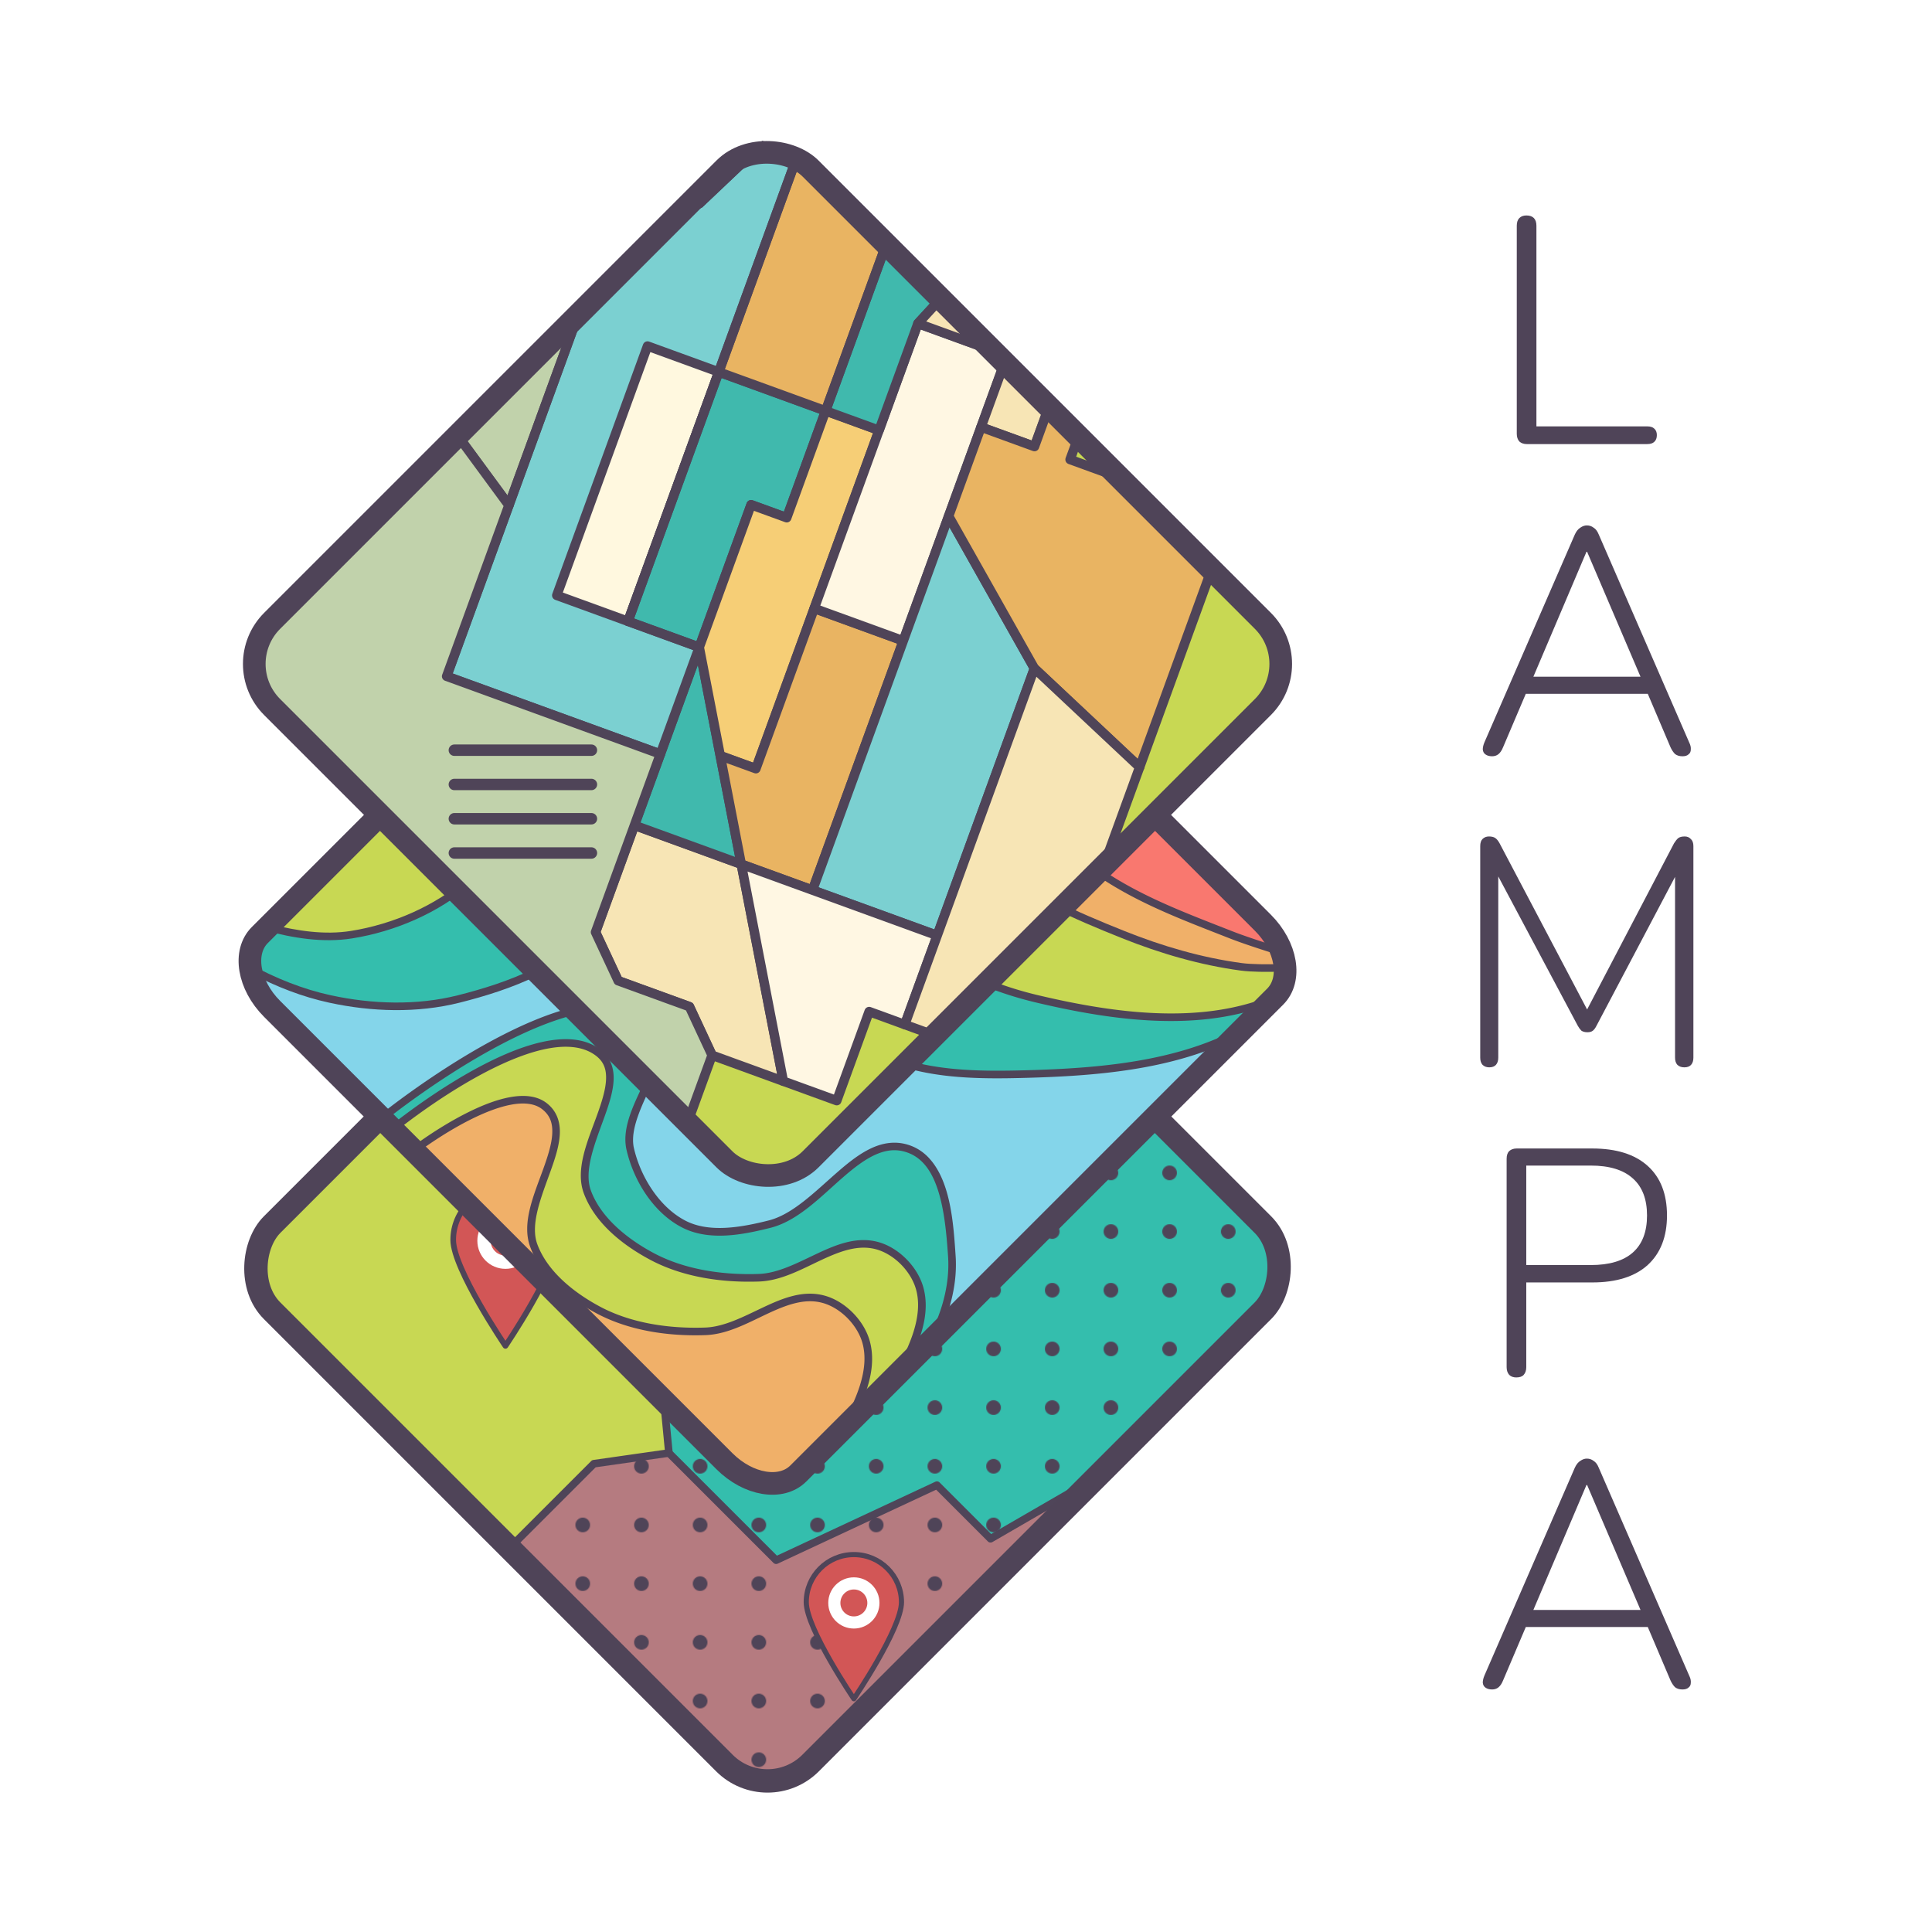<?xml version="1.0" encoding="UTF-8" standalone="no"?>
<!-- Created with Inkscape (http://www.inkscape.org/) -->

<svg
   width="512"
   height="512"
   viewBox="0 0 512 512"
   version="1.1"
   id="svg5"
   xml:space="preserve"
   inkscape:version="1.2.2 (732a01da63, 2022-12-09)"
   sodipodi:docname="lampa4.svg"
   inkscape:export-filename="lampa4.png"
   inkscape:export-xdpi="96"
   inkscape:export-ydpi="96"
   xmlns:inkscape="http://www.inkscape.org/namespaces/inkscape"
   xmlns:sodipodi="http://sodipodi.sourceforge.net/DTD/sodipodi-0.dtd"
   xmlns:xlink="http://www.w3.org/1999/xlink"
   xmlns="http://www.w3.org/2000/svg"
   xmlns:svg="http://www.w3.org/2000/svg"><sodipodi:namedview
     id="namedview7"
     pagecolor="#ffffff"
     bordercolor="#666666"
     borderopacity="1.0"
     inkscape:showpageshadow="2"
     inkscape:pageopacity="0.0"
     inkscape:pagecheckerboard="0"
     inkscape:deskcolor="#d1d1d1"
     inkscape:document-units="px"
     showgrid="false"
     inkscape:zoom="1.3266287"
     inkscape:cx="209.55374"
     inkscape:cy="200.13136"
     inkscape:window-width="1718"
     inkscape:window-height="1080"
     inkscape:window-x="1920"
     inkscape:window-y="0"
     inkscape:window-maximized="0"
     inkscape:current-layer="layer1"
     showguides="true"><inkscape:grid
       type="xygrid"
       id="grid132"
       empspacing="2" /></sodipodi:namedview><defs
     id="defs2"><pattern
   inkscape:collect="always"
   xlink:href="#pattern71279"
   id="pattern71287"
   patternTransform="matrix(0,0.243,-0.243,0,309.829,-155.805)" />
	
	
	
<pattern
   patternUnits="userSpaceOnUse"
   width="64"
   height="64"
   patternTransform="translate(-150.758,-3.769)"
   id="pattern63212"><g
     id="g63210"
     transform="translate(-221.242,3.769)"><rect
       style="fill:#34bead;fill-opacity:0.006;stroke:none;stroke-width:1.318;stroke-linecap:round;stroke-linejoin:round;stroke-dasharray:none;stroke-opacity:1"
       id="rect63206"
       width="64"
       height="64"
       x="221.242"
       y="-3.769"
       rx="0"
       ry="0" /><circle
       style="fill:#000000;fill-opacity:1;stroke:none;stroke-width:0.819;stroke-linecap:round;stroke-linejoin:round;stroke-dasharray:none;stroke-opacity:1"
       id="path63152"
       cx="253.242"
       cy="28.231"
       r="8" /></g></pattern><pattern
   patternUnits="userSpaceOnUse"
   width="64"
   height="64"
   patternTransform="translate(-237.336,0.212)"
   id="pattern71279"><g
     id="g71277"
     transform="translate(237.336,-0.212)"><rect
       style="fill:none;stroke:none"
       width="64"
       height="64"
       x="-237.336"
       y="0.212"
       id="rect70917" /><rect
       style="fill:#34bead;fill-opacity:0.006;stroke:none;stroke-width:1.318;stroke-linecap:round;stroke-linejoin:round;stroke-dasharray:none;stroke-opacity:1"
       id="rect70921"
       width="64"
       height="64"
       x="-237.336"
       y="0.212"
       rx="0"
       ry="0" /><circle
       style="fill:#4f4458;fill-opacity:1;stroke:none;stroke-width:0.819;stroke-linecap:round;stroke-linejoin:round;stroke-dasharray:none;stroke-opacity:1"
       id="circle70923"
       cx="-205.336"
       cy="32.212"
       r="8" /></g></pattern>
	
	

	
	
	
	

	
	

	
	
</defs><g
     inkscape:label="Layer 1"
     inkscape:groupmode="layer"
     id="layer1"><rect
       style="fill:#ffffff;fill-opacity:1;stroke:none;stroke-width:3;stroke-linecap:round;stroke-linejoin:round;stroke-dasharray:none;stroke-opacity:1"
       id="rect74589"
       width="512"
       height="512"
       x="0"
       y="0"
       ry="19.599" /><rect
       style="stroke:none;fill:url(#pattern71279)"
       width="64"
       height="64"
       x="-237.336"
       y="0.212"
       id="rect71285" /><g
       id="g1609"
       transform="translate(-163.168,-318.749)"><rect
         style="fill:#c8d853;fill-opacity:1;stroke-width:8.528;stroke-linecap:round;stroke-linejoin:round"
         id="rect981-2"
         width="201.807"
         height="201.807"
         x="621.24"
         y="102.837"
         ry="16.145"
         transform="rotate(45)" /><path
         id="path52644"
         style="fill:#f0b069;fill-opacity:1;stroke:none;stroke-width:2.009px;stroke-linecap:butt;stroke-linejoin:miter;stroke-opacity:1"
         d="m 366.566,518.672 c -4.127,0 -8.254,1.582 -11.416,4.744 l -77.664,77.664 20.336,20.336 59.662,-14.207 8.523,-48.299 22.729,-22.729 -16.441,-16.441 c -1.844,-0.702 -3.784,-1.068 -5.729,-1.068 z" /><path
         id="path48280"
         style="color:#000000;fill:#4f4458;fill-opacity:1;stroke-width:2.009;stroke-linecap:round;stroke-linejoin:round;-inkscape-stroke:none"
         d="m 388.027,535.473 -22.729,22.729 a 1.005,1.005 0 0 0 -0.281,0.535 l -8.406,47.648 -58.477,13.924 -19.939,-19.938 -1.418,1.418 20.334,20.336 a 1.005,1.005 0 0 0 0.943,0.268 l 59.664,-14.207 a 1.005,1.005 0 0 0 0.756,-0.801 l 8.469,-47.988 22.504,-22.504 z" /><path
         id="path65688"
         style="fill:#34bead;fill-opacity:1;stroke:none;stroke-width:2.009px;stroke-linecap:butt;stroke-linejoin:miter;stroke-opacity:1"
         d="m 388.736,536.182 -22.729,22.729 -8.523,48.299 -25.77,6.139 8.723,90.459 28.412,28.412 42.617,-19.889 14.205,14.207 27.92,-16.164 44.258,-44.258 c 4.651,-4.651 5.868,-11.387 3.678,-17.143 z" /><path
         id="path57211"
         style="fill:#b67a7f;fill-opacity:1;stroke:none;stroke-width:2.009px;stroke-linecap:round;stroke-linejoin:round;stroke-opacity:1"
         d="m 340.438,703.807 -19.887,2.842 -22.367,22.367 56.967,56.967 c 6.324,6.324 16.508,6.324 22.832,0 l 75.609,-75.609 -27.92,16.164 -14.205,-14.207 -42.617,19.889 z" /><path
         id="path50462"
         style="color:#000000;fill:#4f4458;fill-opacity:1;stroke-width:2.009;stroke-linecap:round;stroke-linejoin:round;-inkscape-stroke:none"
         d="m 388.027,535.472 -22.729,22.729 a 1.005,1.005 0 0 0 -0.28,0.535 l -8.407,47.65 -25.129,5.985 a 1.005,1.005 0 0 0 -0.766,1.071 l 8.629,89.506 -18.936,2.705 a 1.005,1.005 0 0 0 -0.569,0.286 l -22.729,22.729 1.421,1.421 22.493,-22.493 19.555,-2.791 a 1.005,1.005 0 0 0 0.86,-1.093 l -8.64,-89.589 24.918,-5.935 a 1.005,1.005 0 0 0 0.757,-0.802 l 8.468,-47.988 22.504,-22.504 z" /><path
         id="path52642"
         style="color:#000000;fill:#4f4458;fill-opacity:1;stroke-width:2.009;stroke-linecap:round;stroke-linejoin:round;-inkscape-stroke:none"
         d="m 340.438,702.803 a 1.004,1.004 0 0 0 -0.709,0.295 1.004,1.004 0 0 0 0,1.42 l 28.41,28.412 a 1.005,1.005 0 0 0 1.139,0.199 l 41.975,-19.592 13.709,13.709 a 1.005,1.005 0 0 0 1.213,0.158 l 24.666,-14.279 5.51,-5.51 -30.514,17.664 -13.66,-13.658 a 1.005,1.005 0 0 0 -1.137,-0.201 l -41.977,19.592 -27.914,-27.914 a 1.004,1.004 0 0 0 -0.711,-0.295 z" /><path
         id="path66422"
         style="fill:url(#pattern71287);fill-opacity:1;stroke:none;stroke-width:2.009px;stroke-linecap:butt;stroke-linejoin:miter;stroke-opacity:1"
         d="m 366.566,518.672 c -4.127,0 -8.254,1.582 -11.416,4.744 l -77.664,77.664 20.336,20.336 59.662,-14.207 -25.77,6.139 8.723,90.461 -19.887,2.84 -22.367,22.367 56.967,56.967 c 6.324,6.324 16.508,6.324 22.832,0 L 497.85,666.115 c 4.651,-4.651 5.868,-11.387 3.678,-17.143 L 388.736,536.184 372.291,519.738 c -1.843,-0.701 -3.781,-1.066 -5.725,-1.066 z" /><g
         id="g71296"
         transform="matrix(1.123,0,0,1.123,373.295,220.429)"><path
           style="fill:#d25656;fill-opacity:1;stroke:#4f4458;stroke-width:1.25;stroke-linecap:round;stroke-linejoin:round;stroke-dasharray:none;stroke-opacity:1"
           d="m -25.732,313.224 c 0,6.4 -11.564,23.456 -11.564,23.456 0,0 -11.564,-17.055 -11.564,-23.456 0,-6.4 5.164,-11.564 11.564,-11.564 6.4,0 11.564,5.2 11.564,11.564 z"
           id="path66793" /><circle
           style="fill:#ffffff;stroke-width:0.091"
           cx="-37.296"
           cy="313.405"
           r="6.219"
           id="circle66795" /><circle
           style="fill:#d25656;fill-opacity:1;stroke-width:0.091"
           cx="-37.296"
           cy="313.405"
           r="3.273"
           id="circle66797" /></g><g
         id="g71304"
         transform="matrix(1.342,0,0,1.342,434.541,276.669)"><g
           id="g72777"
           transform="matrix(0.813,0,0,0.813,-3.277,93.097)"><path
             style="fill:#d25656;fill-opacity:1;stroke:#4f4458;stroke-width:1.25;stroke-linecap:round;stroke-linejoin:round;stroke-dasharray:none;stroke-opacity:1"
             d="m -25.732,313.224 c 0,6.4 -11.564,23.456 -11.564,23.456 0,0 -11.564,-17.055 -11.564,-23.456 0,-6.4 5.164,-11.564 11.564,-11.564 6.4,0 11.564,5.2 11.564,11.564 z"
             id="path71298" /><circle
             style="fill:#ffffff;stroke-width:0.091"
             cx="-37.296"
             cy="313.405"
             r="6.219"
             id="circle71300" /><circle
             style="fill:#d25656;fill-opacity:1;stroke-width:0.091"
             cx="-37.296"
             cy="313.405"
             r="3.273"
             id="circle71302" /></g></g><g
         id="g71312"
         transform="matrix(1.197,0,0,1.197,341.758,272.416)"><path
           style="fill:#d25656;fill-opacity:1;stroke:#4f4458;stroke-width:1.25;stroke-linecap:round;stroke-linejoin:round;stroke-dasharray:none;stroke-opacity:1"
           d="m -25.732,313.224 c 0,6.4 -11.564,23.456 -11.564,23.456 0,0 -11.564,-17.055 -11.564,-23.456 0,-6.4 5.164,-11.564 11.564,-11.564 6.4,0 11.564,5.2 11.564,11.564 z"
           id="path71306" /><circle
           style="fill:#ffffff;stroke-width:0.091"
           cx="-37.296"
           cy="313.405"
           r="6.219"
           id="circle71308" /><circle
           style="fill:#d25656;fill-opacity:1;stroke-width:0.091"
           cx="-37.296"
           cy="313.405"
           r="3.273"
           id="circle71310" /></g><g
         id="g72046"
         transform="matrix(2.009,0,0,2.009,484.453,-3.09)"><path
           style="fill:#d25656;fill-opacity:1;stroke:#4f4458;stroke-width:1.25;stroke-linecap:round;stroke-linejoin:round;stroke-dasharray:none;stroke-opacity:1"
           d="m -25.732,313.224 c 0,6.4 -11.564,23.456 -11.564,23.456 0,0 -11.564,-17.055 -11.564,-23.456 0,-6.4 5.164,-11.564 11.564,-11.564 6.4,0 11.564,5.2 11.564,11.564 z"
           id="path72040" /><circle
           style="fill:#ffffff;stroke-width:0.091"
           cx="-37.296"
           cy="313.405"
           r="6.219"
           id="circle72042" /><circle
           style="fill:#d25656;fill-opacity:1;stroke-width:0.091"
           cx="-37.296"
           cy="313.405"
           r="3.273"
           id="circle72044" /></g><rect
         style="fill:none;fill-opacity:1;stroke:#4f4458;stroke-width:6.2;stroke-linecap:round;stroke-linejoin:round;stroke-dasharray:none;stroke-opacity:1"
         id="rect73588"
         width="201.807"
         height="201.807"
         x="621.24"
         y="102.837"
         ry="16.145"
         transform="rotate(45)" /></g><g
       id="g1404"
       transform="translate(-80.53,5.981)"><path
         id="rect986"
         style="fill:#84d5ea;fill-opacity:1;stroke-width:8.528;stroke-linecap:round;stroke-linejoin:round"
         d="M 149.383,241.816 275.774,115.425 c 4.517,-4.517 13.246,-3.063 19.57,3.262 l 119.867,119.867 c 6.324,6.324 7.779,15.053 3.262,19.57 L 292.083,384.515 c -4.517,4.517 -13.246,3.063 -19.57,-3.262 L 152.645,261.386 c -6.324,-6.324 -7.779,-15.053 -3.262,-19.57 z"
         sodipodi:nodetypes="sssssssss" /><path
         id="path1054"
         style="fill:#34bead;fill-opacity:1;stroke:none;stroke-width:2.009px;stroke-linecap:butt;stroke-linejoin:miter;stroke-opacity:1"
         d="m 237.965,153.232 -88.582,88.584 c -2.23,2.23 -2.991,5.488 -2.443,8.975 6.663,3.571 13.746,6.386 21.061,7.971 11.107,2.406 23.074,2.778 34.094,0 13.559,-3.418 28.35,-8.85 36.934,-19.889 9.588,-12.33 11.789,-29.844 11.365,-45.457 -0.36,-13.275 -7.808,-25.388 -11.742,-38.072 -0.219,-0.706 -0.462,-1.406 -0.686,-2.111 z" /><path
         id="path3337"
         style="fill:#c8d853;fill-opacity:1;stroke:none;stroke-width:2.009px;stroke-linecap:butt;stroke-linejoin:miter;stroke-opacity:1"
         d="m 224.943,166.256 -73.498,73.498 c 7.266,1.915 14.892,3.131 22.236,1.961 11.301,-1.8 22.614,-6.7 31.252,-14.205 9.321,-8.099 16.786,-19.3 19.889,-31.252 2.523,-9.721 1.665,-19.87 0.121,-30.002 z" /><path
         id="path4793"
         style="fill:#34bead;fill-opacity:1;stroke:none;stroke-width:2.009px;stroke-linecap:butt;stroke-linejoin:miter;stroke-opacity:1"
         d="m 282.283,112.805 c -2.53,0.072 -4.816,0.925 -6.51,2.619 l -7.553,7.553 c 0.804,3.91 1.541,7.658 2.059,10.775 4.217,25.379 7.101,51.023 8.523,76.711 0.524,9.456 -3.624,19.661 0,28.41 6.15,14.848 19.719,26.906 34.094,34.094 11.979,5.99 26.387,6.053 39.775,5.682 19.171,-0.532 39.496,-2.233 56.453,-11.178 l 7.344,-7.344 c 4.957,-6.317 4.533,-15.428 -1.293,-21.254 L 292.803,116.5 c -3.393,-2.511 -7.169,-3.791 -10.52,-3.695 z" /><path
         id="path4795"
         style="fill:#c8d853;fill-opacity:1;stroke:none;stroke-width:2.009px;stroke-linecap:butt;stroke-linejoin:miter;stroke-opacity:1"
         d="m 282.283,112.805 c -2.53,0.072 -4.816,0.925 -6.51,2.619 l -0.049,0.049 c 1.167,3.568 2.263,7.002 3.078,9.756 7.496,25.33 9.934,52.243 19.889,76.711 5.755,14.145 11.635,29.281 22.729,39.775 9.23,8.732 21.728,14.128 34.094,17.047 20.014,4.725 42.651,7.868 61.744,0.283 4.111,-6.241 3.419,-14.671 -2.082,-20.172 L 292.803,116.5 c -3.393,-2.511 -7.169,-3.791 -10.52,-3.695 z" /><path
         id="path5523"
         style="fill:#f0b069;fill-opacity:1;stroke:none;stroke-width:2.009px;stroke-linecap:butt;stroke-linejoin:miter;stroke-opacity:1"
         d="m 285.234,113.082 c 3.207,6.914 7.61,16.475 10.615,23.512 8.011,18.761 12.458,39.197 22.729,56.822 6.106,10.479 13.414,20.646 22.729,28.412 10.74,8.954 23.951,14.699 36.936,19.887 10.027,4.006 20.55,7.09 31.252,8.523 2.75,0.368 6.871,0.371 10.377,0.283 0.074,-4.203 -1.475,-8.428 -4.695,-11.648 L 292.803,116.5 c -2.427,-1.796 -5.046,-2.936 -7.568,-3.418 z" /><path
         id="path5525"
         style="fill:#f9786f;fill-opacity:1;stroke:none;stroke-width:2.009px;stroke-linecap:butt;stroke-linejoin:miter;stroke-opacity:1"
         d="m 290.167,113.865 c 0,0 9.329,17.127 14.206,25.57 5.524,9.564 11.059,19.131 17.047,28.411 8.118,12.582 15.354,25.986 25.57,36.934 8.274,8.867 18.076,16.383 28.411,22.729 9.751,5.988 20.601,10.023 31.252,14.206 3.648,1.432 8.768,3.082 12.599,4.287 -0.715,-2.601 -2.024,-5.076 -4.076,-7.128 z" /><path
         id="path5527"
         style="fill:#34bead;fill-opacity:1;stroke:none;stroke-width:2.009px;stroke-linecap:butt;stroke-linejoin:miter;stroke-opacity:1"
         d="m 325.97,301.578 c -1.253,-1.341 -2.752,-2.388 -4.55,-3.041 -13.144,-4.771 -23.376,16.469 -36.934,19.888 -7.346,1.852 -15.992,3.467 -22.729,0 -7.244,-3.728 -12.368,-11.951 -14.206,-19.888 -2.599,-11.224 14.53,-26.714 5.682,-34.093 -19.324,-16.118 -71.028,25.57 -71.028,25.57 l 90.916,90.916 c 6.296,6.296 16.433,6.296 22.729,0 l 31.252,-31.252 c 3.848,-6.796 6.211,-14.937 5.682,-22.729 -0.561,-8.268 -1.383,-19.56 -6.814,-25.37 z" /><path
         id="path5529"
         style="fill:#c8d853;fill-opacity:1;stroke:none;stroke-width:2.009px;stroke-linecap:butt;stroke-linejoin:miter;stroke-opacity:1"
         d="m 319.982,328.369 c -2.015,-2.024 -4.497,-3.574 -7.086,-4.262 -10.436,-2.771 -20.461,8.152 -31.252,8.523 -9.652,0.332 -19.896,-1.125 -28.411,-5.682 -7.085,-3.792 -14.259,-9.51 -17.047,-17.047 -4.284,-11.581 12.691,-29.488 2.841,-36.934 -15.297,-11.564 -53.981,19.888 -53.981,19.888 l 88.074,88.074 c 6.296,6.296 16.433,6.296 22.729,0 l 22.729,-22.729 c 3.848,-6.796 7.767,-15.203 5.682,-22.729 -0.715,-2.581 -2.263,-5.079 -4.278,-7.103 z" /><path
         id="path5531"
         style="fill:#f0b069;fill-opacity:1;stroke:none;stroke-width:2.009px;stroke-linecap:butt;stroke-linejoin:miter;stroke-opacity:1"
         d="m 305.777,342.574 c -2.015,-2.024 -4.497,-3.574 -7.086,-4.262 -10.436,-2.771 -20.461,8.152 -31.252,8.523 -9.652,0.332 -19.896,-1.125 -28.411,-5.682 -7.085,-3.792 -14.259,-9.51 -17.047,-17.047 -4.284,-11.581 12.574,-29.335 2.841,-36.934 -9.442,-7.372 -34.093,11.364 -34.093,11.364 l 82.392,82.392 c 6.296,6.296 16.433,6.296 22.729,0 l 8.523,-8.523 c 3.848,-6.796 7.767,-15.203 5.682,-22.729 -0.715,-2.581 -2.263,-5.079 -4.278,-7.103 z" /><path
         id="path41409"
         style="color:#000000;fill:#4f4458;stroke-width:2.009;stroke-linecap:round;-inkscape-stroke:none"
         d="m 306.49,341.867 c -2.126,-2.134 -4.744,-3.78 -7.541,-4.522 -5.612,-1.49 -10.983,0.696 -16.178,3.144 -5.195,2.448 -10.297,5.169 -15.365,5.344 -9.527,0.328 -19.605,-1.122 -27.903,-5.563 -6.963,-3.727 -13.927,-9.345 -16.578,-16.511 -1.935,-5.232 0.988,-12.392 3.465,-19.269 1.239,-3.439 2.339,-6.799 2.494,-9.919 0.155,-3.119 -0.75,-6.085 -3.443,-8.188 -2.69,-2.101 -6.335,-2.278 -10.124,-1.529 -3.789,0.75 -7.819,2.436 -11.539,4.342 -7.441,3.813 -13.656,8.54 -13.656,8.54 a 1.004,1.004 0 0 0 -0.072,0.122 l 1.398,1.398 c 0.308,-0.233 6.19,-4.658 13.246,-8.274 3.622,-1.856 7.524,-3.469 11.012,-4.159 3.488,-0.69 6.468,-0.445 8.498,1.14 2.173,1.696 2.809,3.8 2.675,6.509 -0.135,2.709 -1.157,5.936 -2.381,9.333 -2.448,6.795 -5.809,14.302 -3.46,20.651 2.925,7.907 10.309,13.725 17.516,17.582 8.732,4.673 19.141,6.138 28.919,5.802 5.723,-0.197 11.032,-3.121 16.156,-5.535 5.124,-2.414 9.98,-4.305 14.805,-3.024 2.381,0.632 4.726,2.087 6.631,4.001 1.905,1.913 3.363,4.282 4.023,6.664 1.947,7.028 -1.771,15.222 -5.588,21.963 a 1.004,1.004 0 0 0 0.211,1.16 l 3.171,-3.171 c 3.277,-6.272 6.051,-13.598 4.142,-20.49 -0.77,-2.78 -2.408,-5.407 -4.534,-7.541 z" /><path
         id="path41411"
         style="color:#000000;fill:#4f4458;stroke-width:2.009;stroke-linecap:round;-inkscape-stroke:none"
         d="m 320.695,327.661 c -2.125,-2.134 -4.744,-3.78 -7.541,-4.522 -5.612,-1.49 -10.983,0.696 -16.178,3.144 -5.195,2.448 -10.297,5.169 -15.365,5.344 -9.527,0.328 -19.605,-1.122 -27.903,-5.563 -6.963,-3.727 -13.927,-9.345 -16.578,-16.511 -1.934,-5.228 1.015,-12.431 3.507,-19.327 1.246,-3.448 2.353,-6.812 2.503,-9.927 0.149,-3.115 -0.776,-6.07 -3.504,-8.132 -4.161,-3.146 -9.791,-3.305 -15.72,-1.948 -5.929,1.357 -12.261,4.245 -18.101,7.48 -11.68,6.471 -21.403,14.378 -21.403,14.378 a 1.004,1.004 0 0 0 -0.05,0.094 l 1.401,1.401 c 0.227,-0.184 9.677,-7.83 21.025,-14.117 5.743,-3.182 11.95,-5.99 17.577,-7.278 5.626,-1.288 10.569,-1.043 14.056,1.593 2.197,1.661 2.843,3.733 2.713,6.431 -0.129,2.699 -1.152,5.935 -2.383,9.342 -2.462,6.814 -5.857,14.356 -3.507,20.709 2.925,7.907 10.309,13.725 17.516,17.582 8.732,4.673 19.141,6.138 28.919,5.802 5.723,-0.197 11.032,-3.121 16.156,-5.535 5.124,-2.414 9.98,-4.305 14.805,-3.024 2.381,0.632 4.726,2.088 6.631,4.001 1.905,1.913 3.363,4.282 4.023,6.664 1.947,7.029 -1.771,15.222 -5.588,21.963 a 1.004,1.004 0 0 0 0.211,1.16 l 3.171,-3.171 c 3.277,-6.272 6.051,-13.598 4.142,-20.49 -0.77,-2.78 -2.408,-5.407 -4.534,-7.541 z" /><path
         id="path41413"
         style="color:#000000;fill:#4f4458;stroke-width:2.009;stroke-linecap:round;-inkscape-stroke:none"
         d="m 326.705,300.893 c -1.348,-1.442 -2.988,-2.59 -4.941,-3.299 -3.55,-1.288 -6.988,-0.805 -10.171,0.644 -3.183,1.448 -6.173,3.823 -9.145,6.415 -5.943,5.182 -11.85,11.196 -18.209,12.799 -7.299,1.84 -15.709,3.329 -22.021,0.081 -6.881,-3.541 -11.907,-11.534 -13.687,-19.219 -1.167,-5.041 2.247,-11.6 5.119,-17.843 1.436,-3.122 2.713,-6.163 3.06,-9.042 0.347,-2.88 -0.366,-5.697 -2.833,-7.755 -5.164,-4.307 -12.385,-4.692 -20.107,-3.016 -7.722,1.676 -16.061,5.416 -23.78,9.647 -15.44,8.461 -28.417,18.928 -28.417,18.928 a 1.004,1.004 0 0 0 -0.053,0.097 l 1.401,1.401 c 0.237,-0.191 12.936,-10.389 28.037,-18.664 7.622,-4.177 15.832,-7.837 23.239,-9.444 7.407,-1.607 13.894,-1.158 18.392,2.594 1.957,1.632 2.421,3.52 2.125,5.971 -0.295,2.451 -1.479,5.367 -2.894,8.443 -2.83,6.152 -6.681,12.95 -5.249,19.133 1.896,8.188 7.118,16.642 14.724,20.556 7.16,3.685 16.043,1.944 23.436,0.081 7.199,-1.815 13.188,-8.132 19.036,-13.232 2.924,-2.55 5.804,-4.802 8.659,-6.101 2.856,-1.299 5.626,-1.682 8.648,-0.585 1.642,0.596 3,1.543 4.159,2.783 5.022,5.372 5.987,16.49 6.548,24.754 0.512,7.543 -1.789,15.513 -5.555,22.163 a 1.004,1.004 0 0 0 0.211,1.16 l 3.021,-3.021 c 3.034,-6.306 4.798,-13.474 4.325,-20.44 -0.561,-8.273 -1.24,-19.739 -7.081,-25.986 z" /><path
         id="path42145"
         style="color:#000000;fill:#4f4458;stroke-width:2.009;stroke-linecap:round;-inkscape-stroke:none"
         d="m 225.83,165.367 -1.789,1.791 c 1.457,9.828 2.212,19.581 -0.193,28.846 -3.042,11.72 -10.395,22.776 -19.57,30.748 -8.474,7.362 -19.63,12.201 -30.754,13.973 -6.947,1.107 -14.237,0.014 -21.258,-1.791 l -1.643,1.643 c 7.504,2.024 15.467,3.363 23.217,2.129 11.477,-1.829 22.95,-6.789 31.752,-14.438 9.467,-8.225 17.04,-19.575 20.203,-31.758 2.643,-10.18 1.663,-20.721 0.035,-31.143 z" /><path
         id="path42147"
         style="color:#000000;fill:#4f4458;stroke-width:2.009;stroke-linecap:round;-inkscape-stroke:none"
         d="m 238.764,152.434 -1.598,1.598 c 0.17,0.539 0.356,1.074 0.523,1.613 3.987,12.854 11.347,24.882 11.697,37.799 0.42,15.499 -1.802,32.79 -11.152,44.814 -8.338,10.723 -22.907,16.13 -36.389,19.529 -10.832,2.731 -22.653,2.371 -33.635,-0.008 -7.412,-1.605 -14.601,-4.504 -21.357,-8.184 0.057,0.821 0.189,1.651 0.398,2.498 6.502,3.413 13.403,6.105 20.537,7.65 11.232,2.433 23.343,2.817 34.551,-0.008 13.635,-3.438 28.652,-8.892 37.48,-20.246 9.825,-12.635 12.003,-30.374 11.576,-46.102 -0.37,-13.634 -7.905,-25.83 -11.787,-38.344 -0.271,-0.874 -0.568,-1.739 -0.846,-2.611 z" /><path
         id="path42924"
         style="color:#000000;fill:#4f4458;stroke-width:2.009;stroke-linecap:round;-inkscape-stroke:none"
         d="m 289.507,113.205 a 1.004,1.004 0 0 0 -0.222,1.143 c 0,0 9.326,17.117 14.219,25.589 5.524,9.564 11.067,19.145 17.072,28.453 8.089,12.538 15.345,26.002 25.678,37.076 8.351,8.95 18.227,16.518 28.622,22.901 9.863,6.056 20.768,10.105 31.408,14.283 3.701,1.453 8.828,3.102 12.666,4.309 a 1.004,1.004 0 0 0 0.585,-0.014 c -0.15,-0.715 -0.378,-1.415 -0.627,-2.109 -3.748,-1.183 -8.475,-2.717 -11.886,-4.056 -10.663,-4.187 -21.457,-8.209 -31.097,-14.128 -10.275,-6.309 -20.003,-13.772 -28.2,-22.557 -10.098,-10.822 -17.315,-24.166 -25.462,-36.793 -5.97,-9.253 -11.498,-18.806 -17.022,-28.369 -4.097,-7.093 -10.352,-18.53 -12.535,-22.529 z" /><path
         id="path42926"
         style="color:#000000;fill:#4f4458;stroke-width:2.009;stroke-linecap:round;-inkscape-stroke:none"
         d="m 284.057,112.932 c 3.156,6.798 7.766,16.791 10.869,24.059 7.96,18.642 12.408,39.125 22.785,56.934 6.139,10.536 13.506,20.797 22.953,28.674 10.888,9.078 24.201,14.853 37.205,20.049 10.087,4.03 20.688,7.139 31.492,8.586 2.849,0.382 6.912,0.376 10.412,0.291 0.054,-0.669 0.087,-1.333 0.057,-2.004 -3.482,0.087 -7.587,0.075 -10.203,-0.275 -10.6,-1.42 -21.046,-4.479 -31.014,-8.461 -12.965,-5.18 -26.071,-10.896 -36.662,-19.727 -9.182,-7.656 -16.431,-17.727 -22.504,-28.148 -10.164,-17.443 -14.612,-37.831 -22.674,-56.711 -3.041,-7.122 -7.322,-16.408 -10.285,-22.791 -0.822,-0.227 -1.631,-0.389 -2.432,-0.475 z" /><path
         id="path42928"
         style="color:#000000;fill:#4f4458;stroke-width:2.009;stroke-linecap:round;-inkscape-stroke:none"
         d="m 276.572,114.822 c -0.263,0.206 -0.559,0.362 -0.799,0.602 l -0.85,0.85 c 1.098,3.366 2.146,6.639 2.916,9.242 7.457,25.201 9.892,52.152 19.922,76.805 5.751,14.134 11.652,29.421 22.967,40.125 9.409,8.901 22.067,14.347 34.555,17.295 19.539,4.612 41.67,7.752 60.754,0.809 0.637,-0.754 1.201,-1.537 1.678,-2.367 a 1.004,1.004 0 0 0 -0.83,-0.068 c -18.751,7.449 -41.195,4.378 -61.141,-0.33 -12.244,-2.89 -24.581,-8.236 -33.633,-16.799 -10.872,-10.284 -16.731,-25.271 -22.49,-39.426 -9.88,-24.282 -12.322,-51.157 -19.855,-76.615 -0.871,-2.942 -2,-6.477 -3.193,-10.121 z" /><path
         id="path42930"
         style="color:#000000;fill:#4f4458;stroke-width:2.009;stroke-linecap:round;-inkscape-stroke:none"
         d="m 269.078,122.119 -1.709,1.709 c 0.747,3.658 1.433,7.16 1.92,10.088 4.211,25.344 7.089,50.952 8.51,76.602 0.253,4.562 -0.632,9.43 -1.156,14.309 -0.524,4.879 -0.686,9.806 1.23,14.434 6.277,15.153 20.024,27.33 34.574,34.605 12.265,6.132 26.841,6.161 40.252,5.789 18.219,-0.506 37.576,-2.06 54.201,-9.959 l 3.102,-3.102 a 1.004,1.004 0 0 0 -0.982,-0.193 c -16.781,8.981 -37.106,10.709 -56.375,11.244 -13.365,0.371 -27.605,0.271 -39.299,-5.576 -14.199,-7.1 -27.589,-19.037 -33.613,-33.58 -1.707,-4.122 -1.607,-8.67 -1.094,-13.445 0.513,-4.776 1.439,-9.741 1.168,-14.635 -1.425,-25.726 -4.314,-51.404 -8.537,-76.818 -0.557,-3.354 -1.338,-7.335 -2.191,-11.471 z" /><path
         id="path73559"
         style="fill:none;fill-opacity:1;stroke:#4f4458;stroke-width:6;stroke-linecap:round;stroke-linejoin:round;stroke-dasharray:none;stroke-opacity:1"
         d="M 149.383,241.816 275.774,115.425 c 4.517,-4.517 13.246,-3.063 19.57,3.262 l 119.867,119.867 c 6.324,6.324 7.779,15.053 3.262,19.57 L 292.083,384.515 c -4.517,4.517 -13.246,3.063 -19.57,-3.262 L 152.645,261.386 c -6.324,-6.324 -7.779,-15.053 -3.262,-19.57 z"
         sodipodi:nodetypes="sssssssss" /></g><g
       id="g5035"
       transform="translate(-72.602,-0.05)"><rect
         style="fill:#c8d853;fill-opacity:1;stroke-width:8.49;stroke-linecap:round;stroke-linejoin:round"
         id="rect981"
         width="200.924"
         height="200.897"
         x="-29.751"
         y="219.164"
         ry="16.072"
         transform="rotate(-45)" /><path
         style="fill:#f7e5b5;fill-opacity:1;stroke:#4f4458;stroke-width:2.511px;stroke-linecap:butt;stroke-linejoin:round;stroke-opacity:1"
         d="m 230.427,247.083 10.307,-28.317 28.317,10.307 11.139,57.502 -18.878,-6.871 -6.004,-12.875 -18.878,-6.871 z"
         id="path23159" /><path
         style="fill:#40b9ad;fill-opacity:1;stroke:#4f4458;stroke-width:2.511px;stroke-linecap:butt;stroke-linejoin:round;stroke-opacity:1"
         d="m 269.051,229.072 -11.139,-57.502 -17.178,47.195 z"
         id="path23161" /><path
         id="path23889"
         style="fill:#7bd0d1;fill-opacity:1;stroke:none;stroke-width:2.511px;stroke-linecap:butt;stroke-linejoin:round;stroke-opacity:1"
         d="m 224.332,87.612 -33.364,91.662 56.636,20.612 10.307,-28.314 -18.881,-6.872 44.661,-122.709 -9.439,-3.435 -16.309,15.443 z" /><path
         style="fill:#fff8df;fill-opacity:1;stroke:#4f4458;stroke-width:2.511px;stroke-linecap:butt;stroke-linejoin:round;stroke-opacity:1"
         d="m 239.033,164.699 -18.878,-6.871 24.049,-66.073 18.878,6.871 z"
         id="path23891" /><path
         style="fill:#40b9ad;fill-opacity:1;stroke:#4f4458;stroke-width:2.511px;stroke-linecap:butt;stroke-linejoin:round;stroke-opacity:1"
         d="m 263.082,98.626 -24.049,66.073 18.878,6.871 13.742,-37.756 9.439,3.436 10.307,-28.317 z"
         id="path24619" /><path
         style="fill:#f6ce76;fill-opacity:1;stroke:#4f4458;stroke-width:2.511px;stroke-linecap:butt;stroke-linejoin:round;stroke-opacity:1"
         d="m 263.481,200.321 -5.57,-28.751 13.742,-37.756 9.439,3.436 10.307,-28.317 14.159,5.153 -32.638,89.671 z"
         id="path24621" /><path
         style="fill:#e9b462;fill-opacity:1;stroke:#4f4458;stroke-width:2.511px;stroke-linecap:butt;stroke-linejoin:round;stroke-opacity:1"
         d="m 263.481,200.321 5.57,28.751 18.878,6.871 24.049,-66.073 -23.598,-8.589 -15.46,42.476 z"
         id="path31226" /><path
         id="path31954"
         style="fill:#fff7e3;fill-opacity:1;stroke:#4f4458;stroke-width:2.511px;stroke-linecap:butt;stroke-linejoin:round;stroke-opacity:1"
         d="m 315.864,85.768 -27.484,75.514 23.598,8.588 26.676,-73.291 -3.955,-3.955 z" /><path
         id="path32682"
         style="fill:#e9b462;fill-opacity:1;stroke:none;stroke-width:2.511px;stroke-linecap:butt;stroke-linejoin:round;stroke-opacity:1"
         d="m 283.528,42.451 -20.447,56.176 28.316,10.305 15.908,-43.701 -19.932,-19.932 c -1.166,-1.166 -2.465,-2.114 -3.846,-2.848 z" /><path
         id="path34274"
         style="fill:#40b9ad;fill-opacity:1;stroke:#4f4458;stroke-width:2.511px;stroke-linecap:butt;stroke-linejoin:round;stroke-opacity:1"
         d="m 307.306,65.23 -15.906,43.701 14.158,5.154 10.307,-28.318 5.74,-6.238"
         sodipodi:nodetypes="ccccc" /><path
         id="path34345"
         style="fill:#f7e5b5;fill-opacity:1;stroke:#4f4458;stroke-width:2.511px;stroke-linecap:butt;stroke-linejoin:round;stroke-opacity:1"
         d="m 321.605,79.529 -5.74,6.238 18.834,6.855 m 3.955,3.955 -6.062,16.658 14.158,5.152 3.66,-10.055"
         sodipodi:nodetypes="ccccccc" /><path
         style="fill:#7bd0d1;fill-opacity:1;stroke:#4f4458;stroke-width:2.511px;stroke-linecap:butt;stroke-linejoin:round;stroke-opacity:1"
         d="m 324.002,136.833 22.73,40.342 -25.767,70.793 -33.037,-12.024 z"
         id="path34485" /><path
         style="fill:#fff7e3;fill-opacity:1;stroke:#4f4458;stroke-width:2.511px;stroke-linecap:butt;stroke-linejoin:round;stroke-opacity:1"
         d="m 280.19,286.574 14.159,5.153 8.589,-23.598 9.439,3.436 8.589,-23.598 -51.915,-18.895 z"
         id="path34625" /><path
         id="path34627"
         style="fill:#e9b462;fill-opacity:1;stroke:#4f4458;stroke-width:2.511px;stroke-linecap:butt;stroke-linejoin:round;stroke-opacity:1"
         d="m 350.409,108.334 -3.66,10.055 -14.158,-5.152 -8.588,23.598 22.729,40.34 27.885,26.184 18.896,-51.92 m -25.201,-25.201 -12.123,-4.412 2.059,-5.652"
         sodipodi:nodetypes="cccccccccc" /><path
         id="path34698"
         style="fill:#f7e5b5;fill-opacity:1;stroke:none;stroke-width:2.511px;stroke-linecap:butt;stroke-linejoin:round;stroke-opacity:1"
         d="m 346.733,177.174 -34.357,94.392 8.881,3.232 43.011,-43.011 10.346,-28.431 z" /><path
         id="path36255"
         style="fill:#c1d2ab;fill-opacity:1;stroke:none;stroke-width:2.511;stroke-linecap:butt;stroke-linejoin:round;stroke-dasharray:none;stroke-opacity:1"
         d="m 271.407,41.254 c -0.372,0.112 -0.738,0.248 -1.104,0.387 l -12.357,12.357 z m -47.074,46.357 -29.361,29.361 12.488,16.994 z" /><path
         id="path42997"
         style="color:#000000;fill:#4f4458;stroke-width:2.009;stroke-linecap:round;stroke-linejoin:round;-inkscape-stroke:none"
         d="m 276.167,40.586 7.096,2.584 a 1.256,1.256 0 0 0 1.117,-0.213 c -2.519,-1.546 -5.36,-2.343 -8.213,-2.371 z m -2.412,0.168 c -1.173,0.166 -2.33,0.459 -3.451,0.887 l -13.238,13.238 a 1.256,1.256 0 0 0 1.742,0.033 z m -48.547,45.982 -2.977,2.977 -15.148,41.623 -11.102,-15.107 a 1.256,1.256 0 0 0 -0.133,-0.133 l -1.773,1.773 12.375,16.84 a 1.256,1.256 0 0 0 2.189,-0.312 L 225.511,88.043 a 1.256,1.256 0 0 0 -0.303,-1.307 z" /><path
         id="path42999"
         style="color:#000000;fill:#4f4458;stroke-width:2.009;stroke-linecap:round;stroke-linejoin:round;-inkscape-stroke:none"
         d="m 222.232,89.713 -32.442,89.132 a 1.256,1.256 0 0 0 0.749,1.609 l 56.636,20.612 a 1.256,1.256 0 0 0 1.609,-0.749 l 10.307,-28.314 a 1.256,1.256 0 0 0 -0.749,-1.609 L 240.641,163.95 284.872,42.421 a 1.256,1.256 0 0 0 -0.749,-1.609 l -9.439,-3.435 a 1.256,1.256 0 0 0 -0.147,0.03 l -17.471,17.471 a 1.256,1.256 0 0 0 1.742,0.033 l 15.745,-14.913 7.53,2.741 -44.231,121.53 a 1.256,1.256 0 0 0 0.749,1.609 l 17.701,6.442 -9.447,25.956 -54.278,-19.752 32.934,-90.483 a 1.256,1.256 0 0 0 -0.302,-1.307 z" /><path
         id="path43001"
         style="color:#000000;fill:#4f4458;stroke-width:2.009;stroke-linecap:round;stroke-linejoin:round;-inkscape-stroke:none"
         d="m 346.064,176.111 a 1.256,1.256 0 0 0 -0.511,0.633 l -34.357,94.392 a 1.256,1.256 0 0 0 0.749,1.609 l 8.332,3.033 1.862,-1.862 a 1.256,1.256 0 0 0 -0.452,-0.297 l -7.702,-2.802 33.275,-91.423 25.892,24.31 -10.063,27.654 a 1.256,1.256 0 0 0 0.358,1.251 l 2.922,-2.922 9.425,-25.9 a 1.256,1.256 0 0 0 -0.319,-1.346 l -27.881,-26.183 a 1.256,1.256 0 0 0 -1.529,-0.147 z" /><path
         id="path34801"
         style="fill:#c1d2ab;fill-opacity:1;stroke:none;stroke-width:2.511;stroke-linecap:butt;stroke-linejoin:round;stroke-dasharray:none;stroke-opacity:1"
         d="m 146.959,164.985 c -6.296,6.296 -6.296,16.433 0,22.729 l 108.384,108.384 5.968,-16.395 -6.001,-12.877 -18.878,-6.87 -6.004,-12.874 17.177,-47.197 -56.636,-20.612 16.492,-45.308 -12.488,-16.994 z" /><path
         id="path43003"
         style="color:#000000;fill:#4f4458;stroke-width:2.009;stroke-linecap:round;stroke-linejoin:round;-inkscape-stroke:none"
         d="m 194.076,117.868 11.975,16.298 -16.261,44.678 a 1.256,1.256 0 0 0 0.749,1.609 l 55.457,20.182 -16.747,46.018 a 1.256,1.256 0 0 0 0.042,0.963 l 6.004,12.874 a 1.256,1.256 0 0 0 0.708,0.646 l 18.39,6.692 5.563,11.933 -5.591,15.357 1.801,1.801 a 1.256,1.256 0 0 0 0.358,-0.391 l 5.968,-16.395 a 1.256,1.256 0 0 0 -0.039,-0.96 l -6.001,-12.877 a 1.256,1.256 0 0 0 -0.71,-0.649 l -18.389,-6.692 -5.566,-11.93 17,-46.709 a 1.256,1.256 0 0 0 -0.749,-1.609 l -55.457,-20.182 16.062,-44.129 a 1.256,1.256 0 0 0 -0.169,-1.174 L 195.982,116.229 a 1.256,1.256 0 0 0 -0.133,-0.133 z" /><path
         id="path43106"
         style="color:#000000;fill:#4f4458;stroke-width:2.009;stroke-linecap:round;stroke-linejoin:round;-inkscape-stroke:none"
         d="m 282.388,41.914 -20.486,56.283 a 1.256,1.256 0 0 0 0.75,1.609 l 28.316,10.305 a 1.256,1.256 0 0 0 1.609,-0.75 l 15.707,-43.152 -1.959,-1.959 -15.676,43.072 -25.959,-9.443 19.938,-54.775 c -0.721,-0.461 -1.471,-0.855 -2.24,-1.189 z" /><rect
         style="fill:none;fill-opacity:1;stroke:#4f4458;stroke-width:6;stroke-linecap:round;stroke-linejoin:round;stroke-dasharray:none;stroke-opacity:1"
         id="rect73534"
         width="201.807"
         height="201.807"
         x="-30.193"
         y="218.709"
         ry="16.145"
         transform="rotate(-45)" /><path
         style="fill:none;stroke:#4f4458;stroke-width:3.027;stroke-linecap:round;stroke-linejoin:miter;stroke-dasharray:none;stroke-opacity:1"
         d="m 193.007,198.859 h 36.329"
         id="path36308" /><path
         style="fill:none;stroke:#4f4458;stroke-width:3.027;stroke-linecap:round;stroke-linejoin:miter;stroke-dasharray:none;stroke-opacity:1"
         d="m 193.007,207.941 h 36.329"
         id="path36310" /><path
         style="fill:none;stroke:#4f4458;stroke-width:3.027;stroke-linecap:round;stroke-linejoin:miter;stroke-dasharray:none;stroke-opacity:1"
         d="m 193.007,217.024 h 36.329"
         id="path36312" /><path
         style="fill:none;stroke:#4f4458;stroke-width:3.027;stroke-linecap:round;stroke-linejoin:miter;stroke-dasharray:none;stroke-opacity:1"
         d="m 193.007,226.106 h 36.329"
         id="path36314" /></g><g
       aria-label="L"
       id="text377"
       style="font-size:85.333px;line-height:1.25;fill:#4f4458"><path
         d="m 404.607,117.686 q -1.195,0 -1.963,-0.683 -0.683,-0.768 -0.683,-2.048 V 59.83 q 0,-1.365 0.683,-2.048 0.683,-0.683 1.877,-0.683 1.28,0 1.963,0.683 0.683,0.683 0.683,2.048 v 53.163 h 29.355 q 1.28,0 1.877,0.597 0.683,0.597 0.683,1.707 0,1.195 -0.683,1.792 -0.597,0.597 -1.877,0.597 z"
         style="font-weight:300;font-family:Nunito;-inkscape-font-specification:'Nunito Light'"
         id="path513" /></g><g
       aria-label="A"
       id="text377-1"
       style="font-size:85.333px;line-height:1.25;fill:#4f4458"><path
         d="m 395.427,200.42 q -1.109,0 -1.792,-0.512 -0.597,-0.427 -0.683,-1.28 0,-0.853 0.427,-1.877 l 23.979,-55.125 q 0.597,-1.28 1.451,-1.792 0.853,-0.597 1.707,-0.597 1.024,0 1.792,0.597 0.853,0.512 1.365,1.792 l 23.979,55.125 q 0.512,1.024 0.427,1.877 0,0.853 -0.597,1.28 -0.512,0.512 -1.621,0.512 -1.195,0 -1.963,-0.597 -0.683,-0.683 -1.195,-1.792 l -6.571,-15.445 2.816,1.28 H 401.998 l 2.901,-1.28 -6.571,15.445 q -0.512,1.28 -1.28,1.877 -0.683,0.512 -1.621,0.512 z m 25.003,-54.187 -14.507,34.133 -1.963,-1.024 h 33.024 l -1.792,1.024 -14.592,-34.133 z"
         style="font-weight:300;font-family:Nunito;-inkscape-font-specification:'Nunito Light'"
         id="path510" /></g><g
       aria-label="M"
       id="text377-1-2"
       style="font-size:85.333px;line-height:1.25;fill:#4f4458"><path
         d="m 394.665,282.856 q -1.109,0 -1.792,-0.683 -0.597,-0.683 -0.597,-1.877 v -56.064 q 0,-1.28 0.597,-1.877 0.683,-0.683 1.707,-0.683 1.109,0 1.707,0.427 0.597,0.427 1.109,1.365 l 24.405,46.336 h -2.389 l 24.235,-46.336 q 0.597,-0.939 1.109,-1.365 0.597,-0.427 1.707,-0.427 1.024,0 1.621,0.683 0.683,0.597 0.683,1.877 v 56.064 q 0,1.195 -0.597,1.877 -0.597,0.683 -1.792,0.683 -1.195,0 -1.877,-0.683 -0.597,-0.683 -0.597,-1.877 v -51.797 h 2.048 l -22.869,43.349 q -0.427,0.853 -0.939,1.28 -0.512,0.427 -1.451,0.427 -1.024,0 -1.621,-0.427 -0.512,-0.512 -0.939,-1.28 l -23.125,-43.435 h 2.048 v 51.883 q 0,1.195 -0.597,1.877 -0.597,0.683 -1.792,0.683 z"
         style="font-weight:300;font-family:Nunito;-inkscape-font-specification:'Nunito Light'"
         id="path507" /></g><g
       aria-label="P"
       id="text377-1-2-6"
       style="font-size:85.333px;line-height:1.25;fill:#4f4458"><path
         d="m 401.833,365.035 q -1.195,0 -1.877,-0.683 -0.683,-0.768 -0.683,-2.048 v -55.211 q 0,-1.365 0.683,-2.048 0.768,-0.683 1.963,-0.683 h 20.053 q 9.557,0 14.677,4.608 5.12,4.608 5.12,13.141 0,8.448 -5.12,13.141 -5.12,4.608 -14.677,4.608 h -17.493 v 22.443 q 0,1.28 -0.683,2.048 -0.597,0.683 -1.963,0.683 z m 2.645,-29.781 h 17.067 q 7.424,0 11.179,-3.328 3.755,-3.328 3.755,-9.813 0,-6.485 -3.755,-9.813 -3.755,-3.413 -11.179,-3.413 h -17.067 z"
         style="font-weight:300;font-family:Nunito;-inkscape-font-specification:'Nunito Light'"
         id="path504" /></g><g
       aria-label="A"
       id="text377-1-2-6-7"
       style="font-size:85.333px;line-height:1.25;fill:#4f4458"><path
         d="m 395.427,447.726 q -1.109,0 -1.792,-0.512 -0.597,-0.427 -0.683,-1.28 0,-0.853 0.427,-1.877 l 23.979,-55.125 q 0.597,-1.28 1.451,-1.792 0.853,-0.597 1.707,-0.597 1.024,0 1.792,0.597 0.853,0.512 1.365,1.792 l 23.979,55.125 q 0.512,1.024 0.427,1.877 0,0.853 -0.597,1.28 -0.512,0.512 -1.621,0.512 -1.195,0 -1.963,-0.597 -0.683,-0.683 -1.195,-1.792 l -6.571,-15.445 2.816,1.28 H 401.998 l 2.901,-1.28 -6.571,15.445 q -0.512,1.28 -1.28,1.877 -0.683,0.512 -1.621,0.512 z m 25.003,-54.187 -14.507,34.133 -1.963,-1.024 h 33.024 l -1.792,1.024 -14.592,-34.133 z"
         style="font-weight:300;font-family:Nunito;-inkscape-font-specification:'Nunito Light'"
         id="path501" /></g></g></svg>
